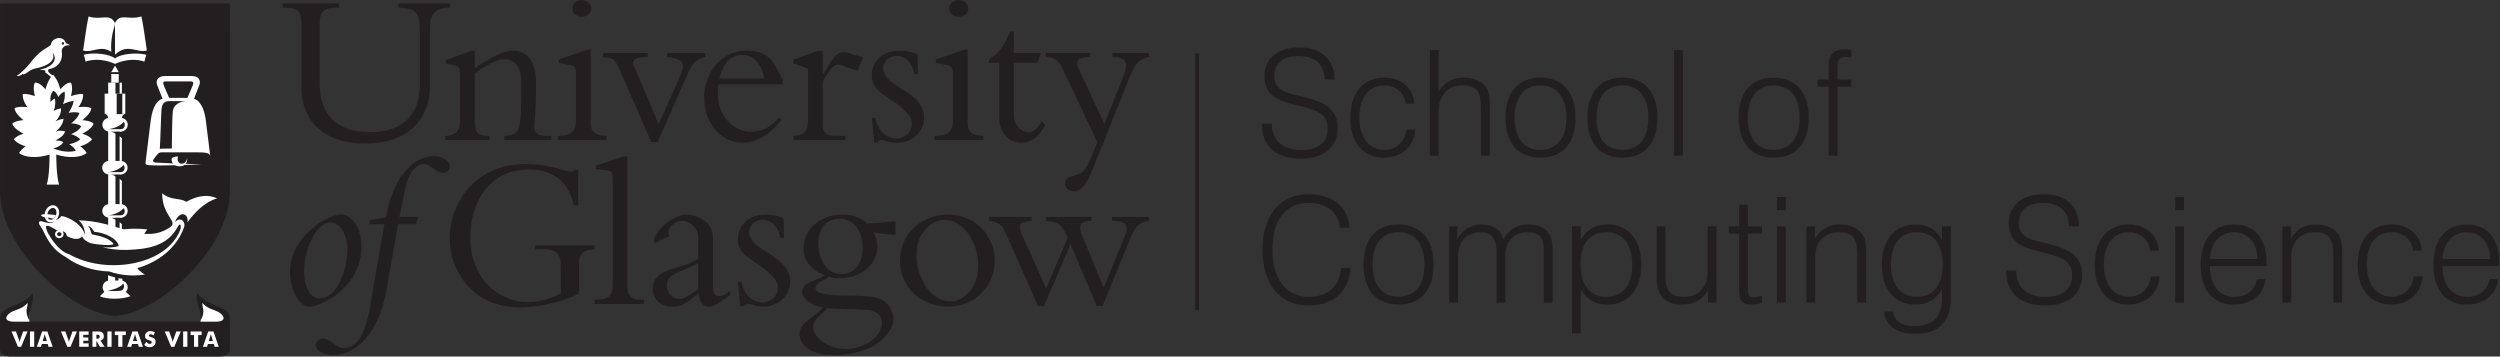<?xml version="1.0" encoding="UTF-8" standalone="no"?>
<svg
   xmlns:dc="http://purl.org/dc/elements/1.1/"
   xmlns:cc="http://creativecommons.org/ns#"
   xmlns:rdf="http://www.w3.org/1999/02/22-rdf-syntax-ns#"
   xmlns:svg="http://www.w3.org/2000/svg"
   xmlns="http://www.w3.org/2000/svg"
   viewBox="0 0 451.893 64.44"
   height="64.44"
   width="451.893"
   xml:space="preserve"
   id="svg2"
   version="1.1"><rect x="0" y="0" width="451.893" height="64.44" fill="#333333" stroke="none"/><defs
     id="defs6" /><g
     transform="matrix(1.333,0,0,-1.333,0,64.44)"
     id="g10"><g
       transform="scale(0.1)"
       id="g12"><path
         id="path14"
         style="fill:#231f20;fill-opacity:1;fill-rule:nonzero;stroke:none"
         d="m 610.16,478.789 v -5.617 c -19.972,-0.336 -27.117,-8.379 -27.117,-27.426 v -80.43 c 0,-36.937 -23.516,-76.586 -88.184,-76.586 -56.894,0 -86.082,32.461 -86.082,75.067 v 87.008 c 0,19.066 -5.359,22.031 -25.625,22.367 v 5.617 h 76.575 v -5.617 h -2.692 c -16.367,0 -23.527,-4.516 -23.527,-21.781 v -82.817 c 0,-40.195 23.527,-64.34 67.918,-64.34 33.668,0 67.926,14.008 67.926,64.61 v 69.437 c 0,28.598 -4.485,33.657 -29.2,34.891 v 5.617 h 70.008" /><path
         id="path16"
         style="fill:#231f20;fill-opacity:1;fill-rule:nonzero;stroke:none"
         d="m 643.816,319.422 c 0,-16.379 3.872,-20.285 19.957,-20.285 v -5.645 h -59.882 v 5.645 c 13.105,0 19.961,7.168 19.961,18.789 v 62.551 c 0,11.027 -1.207,13.105 -8.934,14.589 l -10.137,2.098 v 4.766 l 34.266,12.519 h 4.769 v -23.215 c 19.957,12.493 36.633,23.5 51.239,23.5 20.261,0 31.871,-14.875 31.871,-44.656 0,-39.621 -2.078,-47.355 -2.375,-59 -0.313,-8.035 4.465,-11.941 16.679,-11.941 h 6.559 v -5.645 h -64.043 v 5.645 c 8.617,0.332 13.688,2.402 16.961,5.672 5.648,5.675 6.258,27.437 6.258,67.031 0,23.844 -11.606,31.301 -23.551,31.301 -9.512,0 -24.105,-8.352 -39.598,-19.063 v -64.656" /><path
         id="path18"
         style="fill:#231f20;fill-opacity:1;fill-rule:nonzero;stroke:none"
         d="m 788.801,483.27 c 7.156,0 13.094,-5.051 13.094,-11.332 0,-6.247 -5.938,-11.317 -13.094,-11.317 -7.168,0 -12.817,5.07 -12.817,11.317 0,6.281 5.649,11.332 12.817,11.332 z m 12.211,-167.129 c 0,-10.434 5.652,-17.004 21.449,-17.004 v -5.645 h -66.145 v 5.645 c 18.164,0 24.731,5.965 24.731,21.777 v 59.863 c 0,11.641 -1.481,13.098 -9.227,14.614 l -14.004,2.683 v 4.754 l 38.715,13.418 h 4.481 V 316.141" /><path
         id="path20"
         style="fill:#231f20;fill-opacity:1;fill-rule:nonzero;stroke:none"
         d="m 883.141,290.816 -43.2,98.891 c -4.472,10.434 -8.347,14.02 -13.117,14.918 l -9.226,1.477 v 5.367 h 60.769 v -5.367 c -18.176,-0.59 -23.836,-2.961 -16.683,-16.957 l 31.597,-74.196 30.367,68.809 c 5.372,12.238 2.68,20.867 -19.046,22.344 v 5.367 h 51.836 v -5.367 c -11.325,-2.082 -17.903,-8.622 -23.555,-21.743 l -41.09,-93.543 h -8.652" /><path
         id="path22"
         style="fill:#231f20;fill-opacity:1;fill-rule:nonzero;stroke:none"
         d="m 1036.46,376.918 c -3.27,19.348 -15.19,32.18 -29.51,32.18 -9.817,0 -24.7,-4.473 -31.563,-32.18 z m -61.995,-7.738 c -0.559,-4.496 -1.149,-8.645 -1.149,-12.512 0,-30.984 21.739,-51.859 45.254,-51.859 14.91,0 26.53,5.957 37.87,19.39 l 3.26,-3.566 c -12.51,-15.824 -31.28,-30.723 -53.03,-30.723 -29.19,0 -51.815,26.52 -51.815,61.09 0,31.586 21.129,63.734 57.485,63.734 40.19,0 39.32,-28.875 49.14,-38.711 v -6.843 h -87.015" /><path
         id="path24"
         style="fill:#231f20;fill-opacity:1;fill-rule:nonzero;stroke:none"
         d="m 1115.7,315.242 c 0,-12.199 4.48,-16.105 19.37,-16.105 h 11.31 v -5.645 h -70.61 v 5.645 c 15.22,0.332 19.98,6.57 19.98,22.375 v 68.797 l -19.98,7.171 v 5.063 l 33.95,11.906 h 5.98 v -31.57 h 0.59 c 14.89,24.434 18.47,30.074 28.3,30.074 3.59,0 4.47,-0.297 10.13,-2.676 2.99,-1.179 8.36,-2.398 15.49,-4.449 l -7.13,-17.898 c -4.49,0.593 -10.16,2.097 -15.81,4.785 -3.26,1.492 -6.85,2.969 -10.43,2.969 -5.33,0 -8.63,-3.614 -11.62,-7.754 -3.85,-5.344 -7.13,-10.446 -9.52,-14.883 v -57.805" /><path
         id="path26"
         style="fill:#231f20;fill-opacity:1;fill-rule:nonzero;stroke:none"
         d="m 1186.98,323.598 c 3.55,-17.891 14.88,-28.008 28.29,-28.008 11.91,0 21.15,8.93 21.15,19.652 0,6.27 -1.5,10.133 -9.54,18.196 -21.16,21.136 -44.68,23.23 -44.68,47.949 0,19.664 15.51,33.347 38.13,33.347 8.03,0 16.38,-1.781 23.83,-4.757 l 0.59,-27.098 h -5.07 c -2.08,15.195 -11.9,24.707 -23.83,24.707 -9.81,0 -18.14,-6.856 -18.14,-16.668 0,-26.234 55.39,-30.688 55.39,-67.012 0,-19.386 -16.1,-33.996 -36.94,-33.996 -5.68,0 -9.82,0.906 -13.11,2.086 -3.26,0.914 -5.67,1.793 -8.03,1.793 -1.79,0 -3.57,-1.176 -5.07,-3.559 h -4.48 l -3.27,33.368 h 4.78" /><path
         id="path28"
         style="fill:#231f20;fill-opacity:1;fill-rule:nonzero;stroke:none"
         d="m 1299.95,483.27 c 7.16,0 13.1,-5.051 13.1,-11.332 0,-6.247 -5.94,-11.317 -13.1,-11.317 -7.15,0 -12.8,5.07 -12.8,11.317 0,6.281 5.65,11.332 12.8,11.332 z m 12.22,-167.129 c 0,-10.434 5.66,-17.004 21.44,-17.004 v -5.645 h -66.14 v 5.645 c 18.19,0 24.74,5.965 24.74,21.777 v 59.863 c 0,11.641 -1.5,13.098 -9.23,14.614 l -14.02,2.683 v 4.754 l 38.73,13.418 h 4.48 V 316.141" /><path
         id="path30"
         style="fill:#231f20;fill-opacity:1;fill-rule:nonzero;stroke:none"
         d="m 1411.6,411.469 -4.75,-13.114 h -32.08 v -69.406 c 0,-18.746 13.42,-25.039 19.67,-25.039 6.56,0 12.5,5.094 18.16,14.942 l 4.78,-4.481 c -7.15,-15.516 -18.78,-24.461 -32.49,-24.461 -17.55,0 -30.07,14.61 -30.07,34.559 v 73.886 h -13.71 v 4.786 c 11.62,5.644 21.77,19.343 28.59,37.832 h 5.07 v -29.504 h 36.83" /><path
         id="path32"
         style="fill:#231f20;fill-opacity:1;fill-rule:nonzero;stroke:none"
         d="m 1522.81,378.414 c 8.94,22.637 3.28,27.098 -14.28,27.688 v 5.367 h 49.44 v -5.367 c -12.22,-1.477 -19.04,-9.836 -24.72,-23.836 l -50.66,-126.309 c -8.91,-22.035 -15.77,-31.879 -26.2,-31.879 -7.15,0 -12.2,4.481 -12.2,10.442 0,12.207 17.27,9.218 24.71,16.687 3.28,3.285 7.75,11.02 10.12,16.965 l 8.94,22.371 -46.16,97.98 c -5.68,12.207 -11.01,17.305 -23.54,17.579 v 5.367 h 59.89 v -5.367 c -18.17,-0.274 -20.26,-5.645 -14.3,-18.172 l 33.67,-72.688 25.29,63.172" /><path
         id="path34"
         style="fill:#231f20;fill-opacity:1;fill-rule:nonzero;stroke:none"
         d="m 447.813,181.762 c -18.782,0 -35.454,-36.039 -35.454,-65.84 0,-25.008 10.715,-37.227 20.844,-37.227 23.832,0 37.836,38.727 37.836,66.129 0,20.879 -10.133,36.938 -23.226,36.938 z m 15.183,11.031 c 8.641,0 27.117,-11.898 27.117,-43.82 0,-56.59 -56.308,-81.317 -70.308,-81.317 -14,0 -26.508,22.332 -26.508,47.086 0,48.246 51.832,78.051 69.699,78.051" /><path
         id="path36"
         style="fill:#231f20;fill-opacity:1;fill-rule:nonzero;stroke:none"
         d="m 500.73,179.383 0.907,5.66 c 7.156,0.895 14.301,2.094 21.761,3.891 4.454,24.414 13.387,50.019 30.075,66.699 10.418,10.441 23.539,16.101 35.144,16.101 11.637,0 21.149,-6.55 21.149,-14.289 0,-4.765 -3.578,-8.656 -8.356,-8.656 -9.805,0 -17.859,12.227 -26.492,12.227 -11.633,0 -21.133,-13.118 -25.316,-32.774 l -8.047,-39.035 h 25.613 l -2.98,-9.824 H 539.762 L 524.574,92.383 C 512.961,25.652 478.984,1.84 450.984,1.84 c -12.492,0 -22.925,6.246 -22.925,13.691 0,4.781 4.769,8.945 9.839,8.945 11.012,0 16.961,-13.109 28.286,-13.109 6.859,0 12.8,3.269 18.191,8.633 14.883,14.891 20.531,65.816 21.723,72.977 l 15.195,86.406 H 500.73" /><path
         id="path38"
         style="fill:#231f20;fill-opacity:1;fill-rule:nonzero;stroke:none"
         d="M 785.18,85.254 C 755.699,70.043 717.875,66.481 705.355,66.481 c -65.222,0 -95.625,50.34 -95.625,93.847 0,44.676 31.305,100.688 103.981,100.688 31.855,0 53.012,-10.133 59.262,-10.133 2.687,0 5.078,0.586 6.863,2.082 h 4.172 v -48.262 h -5.957 c -8.063,37.235 -33.371,48.856 -61.071,48.856 -52.429,0 -79.246,-43.512 -79.246,-91.465 0,-61.055 42.907,-88.16 77.153,-88.16 13.718,0 28.89,2.984 45.582,11.32 v 37.539 c 0,16.949 -5.949,22.637 -23.824,22.637 h -11.036 v 5.347 h 80.438 V 145.43 C 791.156,144.527 785.18,139.453 785.18,126.66 V 85.254" /><path
         id="path40"
         style="fill:#231f20;fill-opacity:1;fill-rule:nonzero;stroke:none"
         d="m 850.844,94.773 c 0,-12.207 5.679,-17.855 17.285,-17.855 h 5.074 v -5.688 h -67.019 v 5.688 c 19.054,0 24.714,5.648 24.714,19.957 v 143.871 c 0,8.363 -0.898,11.016 -9.234,11.934 l -13.394,1.496 v 5.047 l 38.117,12.218 h 4.457 V 94.773" /><path
         id="path42"
         style="fill:#231f20;fill-opacity:1;fill-rule:nonzero;stroke:none"
         d="m 946.855,126.66 c -5.66,-3.281 -10.414,-5.387 -17.574,-8.359 -18.172,-7.434 -25.019,-10.43 -25.019,-22.668 0,-10.703 8.625,-17.531 17.586,-17.531 4.757,0 8.332,1.473 25.007,13.09 z m -58.964,27.094 c -0.606,1.812 -0.903,2.687 -0.903,4.172 0,10.441 24.711,34.574 44.075,34.574 8.964,0 22.937,-4.18 31.265,-15.816 4.488,-6.25 4.488,-10.121 4.488,-25.602 v -39.914 c 0,-23.84 0,-29.207 7.754,-29.207 3.258,0 7.145,0.328 14.586,6.559 l 1.485,-4.48 C 974.57,70.945 966.211,67.656 961.16,67.656 c -12.219,0 -13.418,13.426 -13.711,18.16 -20.539,-16.945 -26.496,-18.16 -34.562,-18.16 -17.258,0 -27.696,9.844 -27.696,24.43 0,18.164 16.094,24.422 35.161,29.187 6.253,1.52 16.089,5.075 26.503,11.344 v 23.539 c 0,8.344 0,13.121 -5.07,19.055 -3.855,4.789 -10.109,8.637 -16.683,8.637 -9.821,0 -18.477,-8.344 -18.477,-14.571 0,-1.816 0.309,-3 1.504,-5.679 l -20.238,-9.844" /><path
         id="path44"
         style="fill:#231f20;fill-opacity:1;fill-rule:nonzero;stroke:none"
         d="m 1005.31,101.332 c 3.6,-17.875 14.89,-28.027 28.34,-28.027 11.91,0 21.14,8.984 21.14,19.672 0,6.269 -1.48,10.136 -9.54,18.191 -21.13,21.125 -44.68,23.246 -44.68,47.953 0,19.668 15.49,33.379 38.13,33.379 8.03,0 16.38,-1.809 23.83,-4.77 l 0.59,-27.121 h -5.05 c -2.1,15.207 -11.92,24.743 -23.85,24.743 -9.83,0 -18.16,-6.852 -18.16,-16.684 0,-26.219 55.41,-30.691 55.41,-67.059 0,-19.32 -16.09,-33.953 -36.95,-33.953 -5.64,0 -9.83,0.894 -13.11,2.074 -3.25,0.93 -5.66,1.793 -8.03,1.793 -1.81,0 -3.57,-1.168 -5.05,-3.57 h -4.49 l -3.27,33.379 h 4.74" /><path
         id="path46"
         style="fill:#231f20;fill-opacity:1;fill-rule:nonzero;stroke:none"
         d="m 1138.47,186.82 c -11.33,0 -28.9,-6.25 -28.9,-33.953 0,-17.566 8.94,-41.133 31.59,-41.133 17.27,0 28.58,14.309 28.58,34.875 0,25.606 -13.1,40.211 -31.27,40.211 z m 8.34,-176.64 c 25.32,0 49.14,16.68 49.14,35.453 0,11.004 -9.21,16.68 -19.97,17.551 -7.74,0.918 -45.25,1.219 -53.89,2.398 -8.35,-9.816 -19.38,-13.984 -19.38,-25.594 0,-14.035 19.66,-29.809 44.1,-29.809 z m 67.62,154.586 c -4.46,0.293 -18.48,1.511 -29.79,3.601 1.78,-3.308 5.06,-9.523 5.06,-19.066 0,-22.051 -19.05,-43.223 -52.12,-43.223 -5.66,0 -8.34,0.61 -13.71,2.399 -4.76,-5.071 -18.17,-8.336 -18.17,-15.192 0,-7.469 12.81,-10.43 42.6,-10.719 33.66,-0.277 45.28,-1.801 54.22,-10.742 7.13,-7.156 8.93,-14.578 8.93,-20.824 0,-19.375 -26.23,-49.16 -81.32,-49.16 -30.97,0 -45.87,13.691 -45.87,28.301 0,17.262 18.18,19.945 31.85,36.605 -16.06,1.516 -28.29,11.629 -28.29,21.16 0,13.703 19.98,14.309 30.41,22.059 -18.18,7.152 -28.62,19.953 -28.62,36.945 0,25.645 22.94,45.59 52.42,45.59 13.72,0 25.34,-4.18 33.39,-11.93 13.37,0 25.9,1.52 39.01,2.981 v -18.785" /><path
         id="path48"
         style="fill:#231f20;fill-opacity:1;fill-rule:nonzero;stroke:none"
         d="m 1289,74.812 c 17.58,0 37.5,17.891 37.5,47.667 0,33.961 -20.83,62.872 -45.85,62.872 -19.67,0 -37.85,-20.293 -37.85,-45.899 0,-36.047 20.59,-64.641 46.2,-64.641 z M 1284.82,192.5 c 36.34,0 64.04,-27.102 64.04,-62.582 0,-35.145 -27.7,-62.262 -63.15,-62.262 -36.93,0 -65.23,26.82 -65.23,61.657 0,41.121 33.37,63.187 64.34,63.187" /><path
         id="path50"
         style="fill:#231f20;fill-opacity:1;fill-rule:nonzero;stroke:none"
         d="m 1487.09,68.551 -35.45,84.008 -35.76,-84.008 h -8.32 l -44.42,100.117 c -4.14,9.23 -8.34,13.691 -22.03,15.18 v 5.359 h 57.8 v -5.359 c -17.58,-0.875 -18.77,-5.95 -12.51,-19.942 l 32.17,-71.82 29.19,69.129 c -6.56,15.172 -11.62,20.547 -22.05,21.758 l -7.14,0.875 v 5.359 h 61.64 v -5.359 c -14.58,-0.297 -19.04,-4.75 -12.8,-19.641 l 29.19,-70.922 28.61,69.703 c 6.54,15.801 1.5,20.86 -17.29,20.86 v 5.359 h 50.05 v -5.359 c -11.31,-1.164 -18.48,-6.836 -24.43,-21.43 l -38.41,-93.867 h -8.04" /><path
         id="path52"
         style="fill:#231f20;fill-opacity:1;fill-rule:nonzero;stroke:none"
         d="M 0.043,478.766 311.645,478.789 c 0,0 0.375,-147.641 0,-254.848 C 311.699,144.969 214.137,57.879 155.758,54.867 91.035,60.039 0.043,150.582 0.043,222.973 v 255.793" /><path
         id="path54"
         style="fill:#231f20;fill-opacity:1;fill-rule:nonzero;stroke:none"
         d="m 153.539,96.856 h 9.906 v 274.496 H 153.539 Z" /><path
         id="path56"
         style="fill:#ffffff;fill-opacity:1;fill-rule:nonzero;stroke:none"
         d="m 223.922,373.035 c 8.844,0.047 23.141,-0.039 32.418,-0.039 2.879,0 7.601,0.852 4.961,-5.5 -2.352,-5.625 -5.727,-13.465 -7.184,-16.848 -4.879,0 -24.726,-0.007 -24.769,0.094 -1.59,3.676 -3.852,8.906 -6.727,15.543 -1.531,3.547 -2.289,6.75 1.301,6.75 z m -4.488,-96.203 h 48.929 c 14.426,0 15.746,-1.98 16.758,-5.086 -0.594,4.817 -3.711,29.449 -5.883,47.285 -0.57,4.657 -2.199,17.449 -8.652,25.078 -2.039,2.454 -3.023,3.684 -7.41,5.563 0.34,0.969 4.328,10.898 7.289,18.91 1.527,4.094 -0.121,8.172 -3.242,10.078 -2.731,1.633 -6.231,1.711 -8.715,1.711 -16.774,0 -29.723,-0.031 -34.891,-0.031 -8.961,0 -13.121,-5.703 -10.387,-12.578 2.083,-5.215 5.54,-14.11 7.118,-18.176 -11.024,-3.672 -14.66,-18.723 -16.262,-31.75 -2.66,-21.969 -6.273,-51.273 -6.523,-53.027 -0.391,-2.789 -0.852,-5.102 3.726,-5.321 8.691,-0.558 18.844,-0.617 35.934,-0.172 1.648,-0.921 3.789,-1.515 6.578,-1.418 2.781,0.047 4.804,0.774 6.254,1.809 6.976,0.254 14.902,0.566 23.972,0.941 -7.968,0.188 -15.429,0.411 -22.332,0.61 2.485,3.094 2.235,7.316 2,8.144 -1.043,-11.457 -15.914,-10.363 -12.234,1.789 -1.594,0 -5.734,0 -8.371,-2.152 -0.703,-1.777 -0.461,-4.746 1.234,-7.187 -9.652,0.414 -17.605,0.761 -23.363,1.093 -2.957,0.145 -4.379,2.278 -2.891,4.243 6.239,8.14 6.61,9.644 11.364,9.644" /><path
         id="path58"
         style="fill:#ffffff;fill-opacity:1;fill-rule:nonzero;stroke:none"
         d="m 156.176,98.047 c 0,-3.234 -2.145,-5.856 -4.821,-5.856 -2.656,0 -4.816,2.621 -4.816,5.856 v 27.234 c 0,3.192 2.16,5.821 4.816,5.821 2.676,0 4.821,-2.629 4.821,-5.821 V 98.047" /><path
         id="path60"
         style="fill:#ffffff;fill-opacity:1;fill-rule:nonzero;stroke:none"
         d="m 89.016,421.484 c 1.539,0.649 3.742,0.489 5.774,0.489 -2.242,1.863 -4.293,2.601 -5.52,2.918 -2.883,10.898 -18.648,7.941 -20.211,-1.723 -0.559,-3.492 -12.941,-5.016 -27.141,-24 -6.543,-8.719 -15.578,-16.281 -18.316,-18.027 -2.758,-1.711 3.953,-1.211 7.055,2.082 2.902,-2.942 8.617,5.855 17.211,7.343 2.273,0.368 30.828,5.551 23.305,21.899 10.055,-12.938 -6.707,-22.25 -17.273,-23.281 0.93,-0.489 6.414,-0.914 7.051,-1.157 1.574,-0.562 -0.476,-2.48 0.812,-3.207 3.078,-1.707 9.18,-7.457 9.18,-7.457 0,0 3.477,1.18 1.902,2.754 -4.703,3.106 -5.988,4.047 -7.188,5.985 -0.086,0.113 -1.598,2.976 1.496,3.8 4.481,0.356 19.117,5.555 16.629,23.922 -0.402,2.895 1.637,6.043 5.234,7.66" /><path
         id="path62"
         style="fill:#231f20;fill-opacity:1;fill-rule:nonzero;stroke:none"
         d="m 86.871,424.535 c 0,-0.961 -0.715,-1.719 -1.586,-1.719 -0.852,0 -1.574,0.758 -1.574,1.719 0,0.938 0.723,1.735 1.574,1.735 0.871,0 1.586,-0.797 1.586,-1.735" /><path
         id="path64"
         style="fill:#ffffff;fill-opacity:1;fill-rule:nonzero;stroke:none"
         d="m 160.648,93.562 h 5.281 v 38.555 H 160.648 Z" /><path
         id="path66"
         style="fill:#ffffff;fill-opacity:1;fill-rule:nonzero;stroke:none"
         d="m 170.629,87.547 c 1.566,1.648 2.516,3.875 2.516,6.328 0,5.039 -4.098,9.176 -9.168,9.176 h -15.61 c -5.066,0 -9.187,-4.137 -9.187,-9.176 0,-2.383 0.914,-4.496 2.375,-6.125 -1.891,-1.715 -5.254,-4.969 -6.2,-6.07 10.485,-4.629 30.375,-4.25 41.602,0.059 -1.059,0.906 -4.644,4.203 -6.328,5.809" /><path
         id="path68"
         style="fill:#ffffff;fill-opacity:1;fill-rule:nonzero;stroke:none"
         d="m 155.938,404.086 c 0,-0.234 -0.032,-0.18 -0.032,0.059 -6.765,6.066 -28.535,8.644 -42.523,5.074 0.93,-1.696 2.051,-7.133 2.648,-9.309 20.645,6.875 39.875,-3.164 39.875,-3.164 0,0.051 0,0.137 0.012,0.195 0,-0.058 0,-0.168 0.02,-0.222 0,0 19.234,10.027 39.902,3.148 0.562,2.172 1.719,7.59 2.637,9.262 -14.004,3.613 -35.762,1.035 -42.539,-5.043" /><path
         id="path70"
         style="fill:#ffffff;fill-opacity:1;fill-rule:nonzero;stroke:none"
         d="m 162.195,158.691 h 3.074 v 212.68 H 162.195 Z" /><path
         id="path72"
         style="fill:#ffffff;fill-opacity:1;fill-rule:nonzero;stroke:none"
         d="m 146.684,174.008 h 9.871 V 371.414 H 146.684 Z" /><path
         id="path74"
         style="fill:#231f20;fill-opacity:1;fill-rule:nonzero;stroke:none"
         d="m 165.977,295.434 c 0.64,2.308 0.941,8.023 0,9.816 -4.625,0 -11.813,-0.047 -16.012,0.063 9.598,-3.5 16.012,-9.879 16.012,-9.879" /><path
         id="path76"
         style="fill:#231f20;fill-opacity:1;fill-rule:nonzero;stroke:none"
         d="m 131.391,119.73 c 5.511,-0.835 35.117,-2.226 35.117,-2.226 l 4.832,-12.559 c 0,0 -25.848,0.676 -39.949,14.785" /><path
         id="path78"
         style="fill:#ffffff;fill-opacity:1;fill-rule:nonzero;stroke:none"
         d="m 252.535,209.754 c -9.254,5.984 -20.488,1.375 -32.648,11.578 0.047,-31.676 23.117,-38.027 10.133,-46.469 -11.575,-7.574 -22.778,-9.449 -34.415,-8.48 0.989,1.582 2.739,4.465 4.122,5.887 -14.258,1.847 -26.696,0.804 -31.907,0.195 -17.757,5.23 -37.449,11.801 -61.164,12.172 4.301,-3.508 8.539,-9.602 8.539,-20.102 -3.597,14.164 -18.34,21.574 -25.57,24.399 -2.164,0.82 -4.195,1.199 -6.301,1.55 -1.062,-1.457 -3.348,-3.886 -7.188,-5.324 -2.195,1.156 -3.988,-0.914 -3.691,-1.586 0.133,-0.347 0.09,-0.676 -0.18,-1.015 -2.109,-2.746 -9.066,-1.43 -14.234,0.367 -5.973,2.043 -5.731,-2.067 -4.574,-4.117 1.875,-3.317 3.684,-5.45 4.57,-7.301 7.914,-16.172 13.785,-26.797 31.348,-36.844 16.684,-12.305 37.66,-18.652 58.992,-19.387 7.789,-2.793 25.672,-7.714 48.086,-4.121 -4.348,2.922 -8.711,5.817 -10.148,8.735 28.492,8.222 53.121,26.949 63.207,55.203 0.105,0.312 0.218,0.629 0.324,0.941 1.805,6.188 -4.188,14.403 -12.703,6.305 7.379,17.715 19.578,10.047 16.992,-0.43 9.742,13.098 22.766,27.195 40.156,32.539 -15.898,7.317 -31.488,0.977 -41.746,-4.695" /><path
         id="path80"
         style="fill:#231f20;fill-opacity:1;fill-rule:nonzero;stroke:none"
         d="m 166.277,237.383 c 0.661,2.332 0.934,8.055 0,9.812 -4.632,0 -11.8,-0.058 -15.984,0.071 9.566,-3.512 15.984,-9.883 15.984,-9.883" /><path
         id="path82"
         style="fill:#ffffff;fill-opacity:1;fill-rule:nonzero;stroke:none"
         d="m 173.008,256.039 c 0,-5.094 -4.168,-9.199 -9.301,-9.199 h -15.824 c -5.129,0 -9.309,4.105 -9.309,9.199 0,5.074 4.18,9.16 9.309,9.16 h 15.824 c 5.133,0 9.301,-4.086 9.301,-9.16" /><path
         id="path84"
         style="fill:#231f20;fill-opacity:1;fill-rule:nonzero;stroke:none"
         d="m 163.438,249.965 c -9.282,-0.094 -17.25,0 -17.25,0 0,0 13.07,0.781 21.355,9.621 2.18,-1.438 2.59,-9.598 -4.105,-9.621" /><path
         id="path86"
         style="fill:#231f20;fill-opacity:1;fill-rule:nonzero;stroke:none"
         d="m 166.438,178.523 c 0.64,2.286 0.917,8.047 0,9.801 -4.641,0 -11.797,-0.058 -16,0.074 9.585,-3.5 16,-9.875 16,-9.875" /><path
         id="path88"
         style="fill:#ffffff;fill-opacity:1;fill-rule:nonzero;stroke:none"
         d="m 173.129,197.445 c 0,-5.093 -4.149,-9.199 -9.289,-9.199 h -15.813 c -5.144,0 -9.293,4.106 -9.293,9.199 0,5.078 4.149,9.141 9.293,9.141 h 15.813 c 5.14,0 9.289,-4.063 9.289,-9.141" /><path
         id="path90"
         style="fill:#231f20;fill-opacity:1;fill-rule:nonzero;stroke:none"
         d="m 163.555,191.383 c -9.285,-0.09 -17.227,0.008 -17.227,0.008 0,0 13.035,0.722 21.336,9.629 2.176,-1.473 2.602,-9.598 -4.109,-9.637" /><path
         id="path92"
         style="fill:#ffffff;fill-opacity:1;fill-rule:nonzero;stroke:none"
         d="m 141.918,329 h 27.961 v 27.445 H 141.918 Z" /><path
         id="path94"
         style="fill:#ffffff;fill-opacity:1;fill-rule:nonzero;stroke:none"
         d="m 169.879,329.039 c -4.742,-1.148 -4.441,-5.121 -4.609,-6.594 0,0 -11.278,-0.074 -18.676,0 0.051,0.426 0.226,5.864 -4.676,6.594 0,0 26.172,-0.031 27.961,0" /><path
         id="path96"
         style="fill:#231f20;fill-opacity:1;fill-rule:nonzero;stroke:none"
         d="m 158.246,328.66 h 7.578 v 27.785 H 158.246 Z" /><path
         id="path98"
         style="fill:#ffffff;fill-opacity:1;fill-rule:nonzero;stroke:none"
         d="m 67.32,185.766 c -1.402,0.511 -2.168,1.711 -2.551,2.613 -0.898,1.992 -0.867,4.684 0.109,7.211 0.969,2.492 2.734,4.523 4.789,5.43 0.894,0.375 2.25,0.718 3.648,0.199 2.055,-0.828 3.227,-3.125 3.227,-5.879 0,-1.277 -0.25,-2.629 -0.758,-3.949 -0.961,-2.508 -2.762,-4.539 -4.777,-5.45 -0.902,-0.378 -2.254,-0.761 -3.688,-0.175 z m 0.863,18.586 c -2.953,-1.305 -5.41,-4 -6.719,-7.442 -1.348,-3.449 -1.348,-7.082 -0.059,-10.055 0.945,-2.132 2.582,-3.761 4.601,-4.542 2,-0.754 4.309,-0.653 6.461,0.308 2.945,1.27 5.402,3.988 6.734,7.402 2.395,6.176 0.32,12.692 -4.555,14.606 -2.012,0.789 -4.316,0.691 -6.465,-0.277" /><path
         id="path100"
         style="fill:#ffffff;fill-opacity:1;fill-rule:nonzero;stroke:none"
         d="m 72.32,186.738 c -1.578,0.504 -5.465,1.641 -10.137,1.793 -3.312,0.11 -6.547,2.02 -6.352,2.989 0.188,0.707 1.043,1.074 2.434,1.261 3.199,0.461 10.133,0.074 17.629,-1.125 -0.617,-1.808 -1.637,-3.488 -3.574,-4.918" /><path
         id="path102"
         style="fill:#ffffff;fill-opacity:1;fill-rule:nonzero;stroke:none"
         d="m 173.238,314.336 c 0,-5.098 -4.152,-9.238 -9.316,-9.238 h -15.797 c -5.156,0 -9.309,4.14 -9.309,9.238 0,5.047 4.153,9.156 9.309,9.156 h 15.797 c 5.164,0 9.316,-4.109 9.316,-9.156" /><path
         id="path104"
         style="fill:#231f20;fill-opacity:1;fill-rule:nonzero;stroke:none"
         d="m 163.684,308.25 c -9.289,-0.098 -17.274,0.012 -17.274,0.012 0,0 13.063,0.781 21.363,9.636 2.184,-1.48 2.594,-9.605 -4.089,-9.648" /><path
         id="path106"
         style="fill:#ffffff;fill-opacity:1;fill-rule:nonzero;stroke:none"
         d="m 101.715,181.195 c 10.078,-6.738 13.48,-16.66 13.48,-16.66 0,0 3.352,8.297 -1.234,14.738 9.168,2.68 25.094,-1.503 39.461,-7.128 21.09,-8.258 36.867,-11.008 52.933,-8.258 16.051,2.734 24.504,6.07 29.68,14.07 2.742,4.297 10.86,3.395 8.567,-3.035 -2.289,-6.426 -12.243,-24.785 -31.063,-29.859 -18.812,-5.028 -49.863,-13.465 -95.773,-1.973 -12.278,3.07 -41.129,10.738 -52.922,25.89 -2.363,3.04 -2.984,8.692 -3.09,9.579 -0.144,1.097 0.586,1.664 3.164,1.214 8.086,-1.429 9.629,1.672 12.625,5.079 3.316,0.429 14.992,2.453 24.172,-3.657" /><path
         id="path108"
         style="fill:#231f20;fill-opacity:1;fill-rule:nonzero;stroke:none"
         d="m 241.23,176.219 c -14.035,-26.68 -41.164,-30.821 -69.554,-31.688 -11.516,-0.324 -23.031,1.117 -32.926,3.649 8.34,-0.848 16.977,-0.168 22.246,1.652 -2.055,10.703 -20.316,18.477 -33.051,19.176 -2.418,2.738 -3.109,6.324 -8.965,8.383 4.141,-3.782 3.793,-9.082 5.856,-11.821 10.422,-2.117 23.137,-4.781 29.266,-12.972 -2.164,-2.785 -21.012,-1.231 -31.297,1.101 -4.438,1.633 -9.055,4.313 -11.512,9.11 -4.902,-5.5 -12.695,-3.524 -20.711,0.476 -0.121,3.102 -2.031,5.84 -6.172,6.641 0.898,-1.352 1.133,-2.77 1.133,-3.914 -9.055,5.218 -17.684,11.59 -22.016,11.261 -6.148,-0.472 13.418,-34.796 29.942,-38.464 49.082,-28.293 131.101,-15.864 150.535,31.902 2.738,6.883 0.328,11.367 -2.774,5.508" /><path
         id="path110"
         style="fill:#ffffff;fill-opacity:1;fill-rule:nonzero;stroke:none"
         d="m 86.211,166.473 c 0.27,-2.996 -2.074,-5.684 -5.269,-5.989 -3.168,-0.363 -5.988,1.836 -6.293,4.852 -0.289,3.012 2.047,5.699 5.223,6.012 3.191,0.312 6.012,-1.871 6.34,-4.875" /><path
         id="path112"
         style="fill:#231f20;fill-opacity:1;fill-rule:nonzero;stroke:none"
         d="m 83.438,165.902 c 0,-1.48 -1.371,-2.656 -3.031,-2.656 -1.645,0 -3.008,1.176 -3.008,2.656 0,1.477 1.363,2.676 3.008,2.676 1.66,0 3.031,-1.199 3.031,-2.676" /><path
         id="path114"
         style="fill:#ffffff;fill-opacity:1;fill-rule:nonzero;stroke:none"
         d="m 224.102,214.832 c -3.375,-11.625 11.011,-27.293 11.011,-27.293 0,0 -6.515,20.332 -11.011,27.293" /><path
         id="path116"
         style="fill:#ffffff;fill-opacity:1;fill-rule:nonzero;stroke:none"
         d="m 234.195,212.332 c -4.949,-6.801 4.36,-22.293 4.36,-22.293 0,0 -0.508,12.387 -4.36,22.293" /><path
         id="path118"
         style="fill:#ffffff;fill-opacity:1;fill-rule:nonzero;stroke:none"
         d="m 249.781,194.652 c 3.914,8.493 11.723,16.973 20,19.973 -17.23,-2.082 -21.129,-13.531 -20,-19.973" /><path
         id="path120"
         style="fill:#ffffff;fill-opacity:1;fill-rule:nonzero;stroke:none"
         d="m 155.895,452.211 c -7.262,14.086 -17.665,3.242 -35.868,8.871 -3.214,-14.894 -6.429,-41.551 -7.336,-46.133 12.438,-3.742 23.372,7.887 38.239,-1.797 -1.594,19.219 4.593,35.223 4.593,35.223 0,0 0.196,2.352 0.372,3.836" /><path
         id="path122"
         style="fill:#ffffff;fill-opacity:1;fill-rule:nonzero;stroke:none"
         d="m 191.82,461.148 c -18.207,-5.632 -28.617,5.207 -35.879,-8.878 -0.011,-4.805 -0.035,-40.313 0.039,-42.957 17.454,16.3 29.43,1.574 43.18,5.71 -0.914,4.575 -4.137,31.215 -7.34,46.125" /><path
         id="path124"
         style="fill:#ffffff;fill-opacity:1;fill-rule:nonzero;stroke:none"
         d="m 150.875,371.352 h 10.121 v 11.762 H 150.875 Z" /><path
         id="path126"
         style="fill:#ffffff;fill-opacity:1;fill-rule:nonzero;stroke:none"
         d="m 156,394.395 5.039,-8.793 -10.211,-0.051 5.172,8.844" /><path
         id="path128"
         style="fill:#199445;fill-opacity:1;fill-rule:nonzero;stroke:none"
         d="m 70.809,359.648 v 0.063 c -0.07,0.031 -0.066,-0.008 0,-0.063" /><path
         id="path130"
         style="fill:#ffffff;fill-opacity:1;fill-rule:nonzero;stroke:none"
         d="m 111.559,301.992 c 0,0 13.886,6.856 15.261,13.906 -4.3,4.129 -15.16,4.579 -15.16,4.579 0,0 12.473,9.5 11.949,16.378 -6.226,2.911 -17.304,1.219 -17.304,1.219 5.136,7.117 6.605,12.77 6.406,17.742 -6.484,1.082 -16.484,-2.761 -16.484,-2.761 0,0 3.348,11.953 0.055,18.152 -5.996,1.606 -14.453,-8.961 -14.453,-8.961 0,0 -3,13.067 -10.016,20.02 -7.043,-6.953 -10.121,-20.02 -10.121,-20.02 0,0 -8.449,10.567 -14.469,8.961 -3.254,-6.199 0.082,-18.152 0.082,-18.152 0,0 -10,3.843 -16.516,2.761 -0.168,-4.972 1.305,-10.625 6.445,-17.742 0,0 -11.113,1.692 -17.309,-1.219 -0.527,-6.878 11.934,-16.378 11.934,-16.378 0,0 -10.867,-0.45 -15.145,-4.579 1.379,-7.05 15.274,-13.906 15.274,-13.906 0,0 -8.274,-1.699 -13.312,-7.418 3.203,-4.277 10.449,-8.359 16.109,-9.297 -4.899,-3.941 -7.629,-7.015 -8.867,-9.324 7.945,-6.426 24.625,-7.332 41.289,-2.144 0,-3.196 0.059,-28.922 -3.844,-40.704 h 16.793 c -3.883,11.782 -3.836,37.508 -3.836,40.704 16.672,-5.188 33.364,-4.282 41.285,2.144 -1.238,2.309 -3.957,5.383 -8.835,9.324 5.648,0.938 12.875,5.02 16.093,9.297 -5.066,5.719 -13.304,7.418 -13.304,7.418" /><path
         id="path132"
         style="fill:#231f20;fill-opacity:1;fill-rule:nonzero;stroke:none"
         d="m 96.371,301.531 c 1.574,0.86 9.637,3.332 13.75,10.52 -4.113,4 -13.75,4.148 -13.75,4.148 0,0 8.574,5.641 11.473,14.094 -7.356,2.137 -14.996,0 -14.996,0 0,0 6.269,8.875 7.047,16.367 -7.047,-0.765 -14.535,-4.472 -14.535,-4.472 2.125,4.625 3.195,11.171 2.281,16.855 -3.508,-0.684 -6.781,-4.5 -8.648,-7.207 -1.785,5.707 -4.809,7.504 -6.879,8.652 -3.434,-5.043 -4.324,-8.379 -3.699,-15.207 1.16,1.145 2.996,2.965 5.992,4.68 1.82,-9.848 -1.688,-17.016 -1.688,-17.016 0,0 4.34,2.825 10.082,3.504 0.242,-5.426 -1.746,-11.051 -7.484,-17.715 0,0 5.043,3.047 10.879,3.512 -0.941,-7.66 -5.609,-12.773 -10.434,-17.148 3.219,1.519 8.734,1.375 12.555,0.152 -1.977,-5.816 -6.519,-8.738 -13.141,-12.379 4.101,0 8.32,-0.551 10.684,-2.144 -2.664,-4.989 -9.164,-7.348 -13.668,-8.637 10.414,-3.969 20.492,-5.625 30.368,-3.235 -0.684,2.95 -4.434,6.52 -8.797,9.032 3.996,0.906 9.945,2.156 15.148,6.593 -3.363,3.375 -7.5,5.653 -12.539,7.051" /><path
         id="path134"
         style="fill:#ffffff;fill-opacity:1;fill-rule:nonzero;stroke:none"
         d="M 40.57,75.926 C 42.93,68.051 36.637,52.812 41.109,44.012 37.289,44.141 13.004,39.691 9.414,42.84 5.879,45.984 -3.578,52.684 5.879,57.828 15.336,62.938 39.262,72.137 40.57,75.926" /><path
         id="path136"
         style="fill:#ffffff;fill-opacity:1;fill-rule:nonzero;stroke:none"
         d="m 272.402,76.734 c 2.774,-25.23 -1.457,-28.062 -1.195,-35.312 2.379,-0.617 21.688,-4.629 28.504,-0.973 6.832,3.691 11.559,12.617 8.402,16.293 -3.14,3.695 -18.894,13.672 -25.187,14.711 -6.305,1.09 -8.809,3.406 -10.524,5.281" /><path
         id="path138"
         style="fill:#231f20;fill-opacity:1;fill-rule:nonzero;stroke:none"
         d="m 302.555,64.555 c -10.485,5.629 -26.071,9.027 -34.879,21.066 -3.301,-12.117 4.711,-19.074 4.387,-36.906 7.417,13.848 1.312,17.246 2.562,23.809 5.977,-7.605 14.93,-8.711 21.188,-11.957 7.98,-4.176 12.875,-13.395 -3.645,-13.34 -32.258,0.074 -239.258,-0.035 -272.223,-0.035 -17.047,0 -12.051,9.145 -4.07,13.316 6.266,3.246 15.328,4.356 21.281,12.176 1.246,-6.555 -4.934,-9.922 2.512,-23.773 -0.324,17.836 7.609,24.492 4.457,36.711 C 35.332,73.582 19.508,70.184 8.988,64.555 0.062,59.809 0.043,56.637 0.043,41.336 0.043,31.078 0.082,18.141 0,9.469 -0.059,3.379 7.031,-0.227 15.492,0.008 c 38.781,0 241.778,0 280.578,0 8.434,-0.234 15.629,3.277 15.629,9.371 0.059,8.695 -0.09,21.797 0,32.043 0.137,15.726 -0.222,18.387 -9.144,23.133" /><path
         id="path140"
         style="fill:#ffffff;fill-opacity:1;fill-rule:nonzero;stroke:none"
         d="m 15.637,33.98 h 6.004 l 4.176,-11.633 c 0.086,-0.242 0.312,-1.18 0.672,-2.789 0.402,1.609 0.652,2.547 0.758,2.789 l 4.082,11.633 h 6.039 l -8.711,-20.793 h -4.297 l -8.723,20.793" /><path
         id="path142"
         style="fill:#ffffff;fill-opacity:1;fill-rule:nonzero;stroke:none"
         d="m 40.641,13.188 h 5.746 v 20.793 H 40.641 Z" /><path
         id="path144"
         style="fill:#ffffff;fill-opacity:1;fill-rule:nonzero;stroke:none"
         d="m 63.508,20.922 -2.117,6.871 c -0.094,0.348 -0.336,1.266 -0.711,2.797 -0.379,-1.531 -0.633,-2.449 -0.723,-2.797 l -2.09,-6.871 z m -6.394,13.059 h 7.098 l 7.168,-20.793 h -5.648 l -1.024,3.734 h -8.047 l -1.094,-3.734 h -5.621 l 7.168,20.793" /><path
         id="path146"
         style="fill:#ffffff;fill-opacity:1;fill-rule:nonzero;stroke:none"
         d="m 82.59,33.98 h 6.02 l 4.148,-11.633 c 0.102,-0.242 0.312,-1.18 0.699,-2.789 0.367,1.609 0.629,2.547 0.719,2.789 l 4.129,11.633 h 6.008 l -8.704,-20.793 h -4.301 l -8.719,20.793" /><path
         id="path148"
         style="fill:#ffffff;fill-opacity:1;fill-rule:nonzero;stroke:none"
         d="m 107.449,33.98 h 12.731 v -4.578 h -7.215 v -3.617 h 6.801 v -4.43 h -6.801 v -3.52 h 7.215 v -4.648 h -12.731 v 20.793" /><path
         id="path150"
         style="fill:#ffffff;fill-opacity:1;fill-rule:nonzero;stroke:none"
         d="m 131.738,24.141 c 2.364,0 3.512,0.75 3.512,2.602 0,2.152 -1.074,2.852 -3.43,2.852 h -1.132 v -5.453 z m -6.371,9.84 h 5.934 c 0.113,0 0.226,0 0.34,0 2.871,0 5.089,-0.035 6.875,-1.402 1.488,-1.172 2.3,-2.926 2.3,-5.109 0,-3.195 -1.617,-5.254 -4.628,-5.922 l 5.652,-8.359 h -6.402 l -4.75,8.141 v -8.141 h -5.321 v 20.793" /><path
         id="path152"
         style="fill:#ffffff;fill-opacity:1;fill-rule:nonzero;stroke:none"
         d="m 145.582,13.188 h 5.73 v 20.793 H 145.582 Z" /><path
         id="path154"
         style="fill:#ffffff;fill-opacity:1;fill-rule:nonzero;stroke:none"
         d="m 160.313,29.059 h -4.614 v 4.922 h 14.926 v -4.922 h -4.652 V 13.188 h -5.66 v 15.871" /><path
         id="path156"
         style="fill:#ffffff;fill-opacity:1;fill-rule:nonzero;stroke:none"
         d="m 185.957,20.922 -2.125,6.871 c -0.086,0.348 -0.316,1.266 -0.695,2.797 -0.364,-1.531 -0.637,-2.449 -0.739,-2.797 l -2.082,-6.871 z m -6.387,13.059 h 7.071 l 7.175,-20.793 h -5.617 l -1.058,3.734 h -8.039 l -1.075,-3.734 h -5.648 l 7.191,20.793" /><path
         id="path158"
         style="fill:#ffffff;fill-opacity:1;fill-rule:nonzero;stroke:none"
         d="m 203.125,17.066 c 1.559,0 2.59,0.91 2.59,2.137 0,1.66 -1.137,2.152 -3.492,2.773 -3.731,0.961 -5.563,2.477 -5.563,5.719 0,3.875 2.809,6.746 7.168,6.746 2.328,0 4.356,-0.598 6.137,-1.84 l -1.762,-4.062 c -1.305,1.113 -2.683,1.656 -3.969,1.656 -1.402,0 -2.316,-0.762 -2.316,-1.742 0,-1.484 1.449,-1.816 3.316,-2.316 3.676,-0.973 5.739,-2.332 5.739,-6.188 0,-4.289 -3.09,-7.324 -7.961,-7.324 -2.934,0 -5.16,0.949 -7.383,3.066 l 2.555,4.211 c 1.671,-1.898 3.296,-2.836 4.941,-2.836" /><path
         id="path160"
         style="fill:#ffffff;fill-opacity:1;fill-rule:nonzero;stroke:none"
         d="m 223.355,33.98 h 6.02 l 4.16,-11.633 c 0.078,-0.242 0.32,-1.18 0.676,-2.789 0.391,1.609 0.648,2.547 0.73,2.789 l 4.125,11.633 h 6.028 l -8.715,-20.793 h -4.301 l -8.723,20.793" /><path
         id="path162"
         style="fill:#ffffff;fill-opacity:1;fill-rule:nonzero;stroke:none"
         d="m 248.375,13.188 h 5.723 v 20.793 H 248.375 Z" /><path
         id="path164"
         style="fill:#ffffff;fill-opacity:1;fill-rule:nonzero;stroke:none"
         d="m 263.098,29.059 h -4.614 v 4.922 h 14.93 V 29.059 H 268.75 V 13.188 h -5.652 v 15.871" /><path
         id="path166"
         style="fill:#ffffff;fill-opacity:1;fill-rule:nonzero;stroke:none"
         d="m 288.73,20.922 -2.125,6.871 c -0.074,0.348 -0.296,1.266 -0.671,2.797 -0.407,-1.531 -0.645,-2.449 -0.743,-2.797 l -2.078,-6.871 z m -6.382,13.059 h 7.09 l 7.171,-20.793 h -5.64 l -1.035,3.734 h -8.043 l -1.086,-3.734 h -5.633 l 7.176,20.793" /><path
         id="path168"
         style="fill:#231f20;fill-opacity:1;fill-rule:nonzero;stroke:none"
         d="m 167.207,98.969 c 1.367,-1.641 2.309,-9.336 -4.363,-9.883 -11.489,-0.902 -17.004,0.25 -17.004,0.25 0,0 15.398,1.812 21.367,9.633" /><path
         id="path170"
         style="fill:#231f20;fill-opacity:1;fill-rule:nonzero;stroke:none"
         d="m 218.98,334.805 c 0.7,9.418 5.153,11.621 11.258,11.48 3.422,-0.078 8.606,-0.129 21.145,-0.027 -7.059,-0.633 -15.863,-4.344 -17.012,-13.535 -1.07,-8.535 -1.141,-38.11 -1.351,-50.711 -6.204,-0.246 -14.497,-0.016 -16.325,-0.489 0.91,13.09 1.594,43.875 2.285,53.282" /><path
         id="path172"
         style="fill:#231f20;fill-opacity:1;fill-rule:nonzero;stroke:none"
         d="M 1623.33,411.133 V 63.062" /><path
         id="path174"
         style="fill:none;stroke:#231f20;stroke-width:5;stroke-linecap:butt;stroke-linejoin:miter;stroke-miterlimit:4;stroke-dasharray:none;stroke-opacity:1"
         d="M 1623.33,411.133 V 63.062" /><path
         id="path176"
         style="fill:#231f20;fill-opacity:1;fill-rule:nonzero;stroke:none"
         d="m 1724.69,315.629 c 0,-22.5 14.54,-35.645 40.03,-35.645 22.7,0 35.64,10.954 35.64,28.278 0,18.519 -9.95,24.297 -33.25,30.269 l -13.54,3.383 c -26.29,6.774 -39.03,15.531 -39.03,38.832 0,22.699 17.92,38.434 46.99,38.434 30.07,0 47.79,-16.133 48.19,-43.614 h -13.54 c -0.2,20.512 -12.94,31.86 -35.25,31.86 -21.1,0 -32.85,-9.957 -32.85,-27.078 0,-13.543 7.36,-20.309 24.09,-24.493 l 16.73,-4.179 c 31.07,-7.77 45,-18.321 45,-42.02 0,-25.488 -18.71,-41.418 -49.38,-41.418 -34.25,0 -53.37,16.727 -53.37,46.395 v 0.996 h 13.54" /><path
         id="path178"
         style="fill:#231f20;fill-opacity:1;fill-rule:nonzero;stroke:none"
         d="m 1919.22,307.867 c -2.18,-23.699 -18.52,-38.234 -43.01,-38.234 -27.47,0 -45.2,19.914 -45.2,53.566 0,34.649 17.92,54.961 46,54.961 23.3,0 39.63,-14.344 40.82,-35.445 h -11.55 c -1.99,15.133 -13.74,24.887 -29.27,24.887 -19.92,0 -33.66,-15.727 -33.66,-43.407 0,-28.078 13.74,-44.011 33.86,-44.011 15.93,0 27.48,10.156 30.07,27.683 h 11.94" /><path
         id="path180"
         style="fill:#231f20;fill-opacity:1;fill-rule:nonzero;stroke:none"
         d="m 1938.92,415.395 h 11.95 v -55.957 c 7.77,12.347 19.32,18.722 34.25,18.722 13.94,0 25.29,-5.578 30.87,-14.539 4.18,-6.769 4.18,-15.93 4.18,-28.476 v -62.922 h -11.95 v 62.722 c 0,22.106 -3.79,32.657 -25.49,32.657 -18.92,0 -31.86,-13.141 -31.86,-34.45 v -60.929 h -11.95 v 143.172" /><path
         id="path182"
         style="fill:#231f20;fill-opacity:1;fill-rule:nonzero;stroke:none"
         d="m 2088.85,280.184 c 22.1,0 35.24,15.332 35.24,43.609 0,28.277 -13.14,43.809 -35.24,43.809 -21.91,0 -35.05,-15.532 -35.05,-43.809 0,-28.277 13.14,-43.609 35.05,-43.609 z m 0,97.976 c 30.07,0 47.59,-19.719 47.59,-54.367 0,-34.648 -17.52,-54.16 -47.59,-54.16 -30.07,0 -47.39,19.512 -47.39,54.16 0,34.648 17.32,54.367 47.39,54.367" /><path
         id="path184"
         style="fill:#231f20;fill-opacity:1;fill-rule:nonzero;stroke:none"
         d="m 2199.95,280.184 c 22.1,0 35.24,15.332 35.24,43.609 0,28.277 -13.14,43.809 -35.24,43.809 -21.91,0 -35.05,-15.532 -35.05,-43.809 0,-28.277 13.14,-43.609 35.05,-43.609 z m 0,97.976 c 30.06,0 47.59,-19.719 47.59,-54.367 0,-34.648 -17.53,-54.16 -47.59,-54.16 -30.07,0 -47.4,19.512 -47.4,54.16 0,34.648 17.33,54.367 47.4,54.367" /><path
         id="path186"
         style="fill:#231f20;fill-opacity:1;fill-rule:nonzero;stroke:none"
         d="m 2270.02,272.223 h 11.949 V 415.395 H 2270.02 Z" /><path
         id="path188"
         style="fill:#231f20;fill-opacity:1;fill-rule:nonzero;stroke:none"
         d="m 2405.02,280.184 c 22.1,0 35.24,15.332 35.24,43.609 0,28.277 -13.14,43.809 -35.24,43.809 -21.9,0 -35.05,-15.532 -35.05,-43.809 0,-28.277 13.15,-43.609 35.05,-43.609 z m 0,97.976 c 30.07,0 47.59,-19.719 47.59,-54.367 0,-34.648 -17.52,-54.16 -47.59,-54.16 -30.07,0 -47.39,19.512 -47.39,54.16 0,34.648 17.32,54.367 47.39,54.367" /><path
         id="path190"
         style="fill:#231f20;fill-opacity:1;fill-rule:nonzero;stroke:none"
         d="m 2479.68,365.809 h -15.13 v 9.757 h 15.13 v 18.922 c 0,15.727 7.76,22.297 24.49,22.297 1.99,0 3.98,-0.199 6.17,-0.594 v -10.753 c -2.59,0.195 -4.77,0.796 -6.57,0.796 -9.16,0 -12.14,-3.785 -12.14,-12.945 v -17.723 h 18.71 v -9.757 h -18.71 v -93.586 h -11.95 v 93.586" /><path
         id="path192"
         style="fill:#231f20;fill-opacity:1;fill-rule:nonzero;stroke:none"
         d="m 1831.43,119.918 c -2.2,-31.668 -23.3,-50.781 -57.15,-50.781 -38.03,0 -62.33,28.078 -62.33,75.867 0,47.394 24.69,75.074 62.72,75.074 32.66,0 53.97,-18.125 55.36,-45.601 h -12.94 c -2.19,20.91 -18.32,33.847 -42.42,33.847 -30.46,0 -49.18,-22.301 -49.18,-63.121 0,-41.219 19.31,-64.32 49.58,-64.32 25.49,0 41.62,14.535 43.41,39.035 h 12.95" /><path
         id="path194"
         style="fill:#231f20;fill-opacity:1;fill-rule:nonzero;stroke:none"
         d="m 1896.32,81.082 c 22.11,0 35.25,15.332 35.25,43.609 0,28.278 -13.14,43.809 -35.25,43.809 -21.9,0 -35.05,-15.531 -35.05,-43.809 0,-28.277 13.15,-43.609 35.05,-43.609 z m 0,97.977 c 30.07,0 47.6,-19.719 47.6,-54.368 0,-34.648 -17.53,-54.16 -47.6,-54.16 -30.07,0 -47.39,19.512 -47.39,54.16 0,34.649 17.32,54.368 47.39,54.368" /><path
         id="path196"
         style="fill:#231f20;fill-opacity:1;fill-rule:nonzero;stroke:none"
         d="m 1965.21,176.465 h 11.15 V 159.34 c 6.97,12.746 18.52,19.719 32.85,19.719 15.54,0 26.09,-7.371 29.48,-20.313 6.96,13.34 18.51,20.313 33.25,20.313 22.5,0 33.45,-11.153 33.45,-33.856 V 73.121 h -11.95 v 71.086 c 0,16.731 -5.97,24.293 -21.9,24.293 -18.52,0 -30.27,-12.543 -30.27,-30.664 V 73.121 h -11.94 v 69.891 c 0,17.125 -6.97,25.488 -21.71,25.488 -18.12,0 -30.47,-12.742 -30.47,-31.461 V 73.121 h -11.94 V 176.465" /><path
         id="path198"
         style="fill:#231f20;fill-opacity:1;fill-rule:nonzero;stroke:none"
         d="m 2178.05,80.883 c 22.11,0 35.25,15.336 35.25,43.808 0,28.278 -13.14,43.809 -35.25,43.809 -22.1,0 -34.85,-15.332 -34.85,-43.809 0,-27.675 13.15,-43.808 34.85,-43.808 z m -46.39,95.582 h 11.94 v -18.516 c 7.97,14.336 19.52,21.11 36.24,21.11 28.08,0 45.8,-20.114 45.8,-54.368 0,-34.449 -18.12,-54.359 -46.39,-54.359 -15.93,0 -27.48,6.774 -35.65,20.707 V 31.504 h -11.94 V 176.465" /><path
         id="path200"
         style="fill:#231f20;fill-opacity:1;fill-rule:nonzero;stroke:none"
         d="m 2327.58,73.121 h -11.55 v 16.527 c -7.97,-13.145 -19.12,-19.316 -34.65,-19.316 -23.5,0 -35.05,12.344 -35.05,36.641 v 69.492 h 11.95 v -66.703 c 0,-19.719 6.37,-28.879 25.29,-28.879 19.71,0 32.06,13.145 32.06,34.453 v 61.129 h 11.95 V 73.121" /><path
         id="path202"
         style="fill:#231f20;fill-opacity:1;fill-rule:nonzero;stroke:none"
         d="m 2370.17,176.465 h 19.12 v -9.758 h -19.12 V 91.441 c 0,-7.57 1,-11.152 7.57,-11.152 3.18,0 6.97,0.996 11.55,1.992 v -9.562 c -5.38,-1.391 -10.16,-2.188 -14.74,-2.188 -13.34,0 -16.33,6.769 -16.33,20.91 v 75.266 h -14.13 v 9.758 h 14.13 v 29.672 h 11.95 v -29.672" /><path
         id="path204"
         style="fill:#231f20;fill-opacity:1;fill-rule:nonzero;stroke:none"
         d="m 2409.59,176.465 h 11.95 V 73.121 h -11.95 z m 0,39.828 h 11.95 v -17.926 h -11.95 v 17.926" /><path
         id="path206"
         style="fill:#231f20;fill-opacity:1;fill-rule:nonzero;stroke:none"
         d="m 2449.41,176.465 h 11.55 v -16.524 c 7.77,12.743 19.12,19.118 34.25,19.118 14.34,0 25.49,-5.379 31.06,-14.539 3.99,-6.372 4.18,-14.536 4.18,-25.489 V 73.121 h -11.94 v 64.516 c 0,20.906 -4.58,30.863 -25.69,30.863 -18.92,0 -31.46,-12.945 -31.46,-34.449 V 73.121 h -11.95 V 176.465" /><path
         id="path208"
         style="fill:#231f20;fill-opacity:1;fill-rule:nonzero;stroke:none"
         d="m 2599.33,80.883 c 21.72,0 35.06,15.531 35.06,43.808 0,28.278 -13.14,43.809 -35.06,43.809 -22.09,0 -35.23,-15.332 -35.23,-43.809 0,-27.875 13.93,-43.808 35.23,-43.808 z m 46,-2.387 c 0,-31.66 -16.72,-47.789 -48.99,-47.789 -24.48,0 -40.01,11.945 -41.41,30.266 h 12.35 c 1.19,-12.344 11.35,-19.715 28.87,-19.715 24.9,0 37.24,12.547 37.24,36.844 v 12.742 c -8.16,-13.738 -20.11,-20.512 -35.84,-20.512 -27.89,0 -45.8,20.113 -45.8,54.359 0,34.055 18.32,54.368 45.8,54.368 15.92,0 27.87,-6.774 35.84,-20.516 v 17.922 h 11.94 V 78.496" /><path
         id="path210"
         style="fill:#231f20;fill-opacity:1;fill-rule:nonzero;stroke:none"
         d="m 2734.12,116.527 c 0,-22.5 14.55,-35.644 40.04,-35.644 22.69,0 35.64,10.953 35.64,28.277 0,18.52 -9.96,24.297 -33.26,30.27 l -13.54,3.383 c -26.29,6.773 -39.04,15.531 -39.04,38.832 0,22.699 17.93,38.433 46.99,38.433 30.08,0 47.8,-16.133 48.21,-43.613 h -13.56 c -0.19,20.512 -12.93,31.859 -35.23,31.859 -21.12,0 -32.86,-9.957 -32.86,-27.078 0,-13.543 7.37,-20.308 24.09,-24.492 l 16.73,-4.18 c 31.06,-7.769 45,-18.32 45,-42.019 0,-25.489 -18.73,-41.418 -49.39,-41.418 -34.24,0 -53.36,16.727 -53.36,46.394 v 0.996 h 13.54" /><path
         id="path212"
         style="fill:#231f20;fill-opacity:1;fill-rule:nonzero;stroke:none"
         d="m 2928.65,108.766 c -2.19,-23.7 -18.52,-38.235 -43.01,-38.235 -27.48,0 -45.2,19.914 -45.2,53.567 0,34.648 17.91,54.961 46,54.961 23.3,0 39.63,-14.344 40.82,-35.446 h -11.54 c -1.99,15.133 -13.75,24.887 -29.28,24.887 -19.92,0 -33.65,-15.727 -33.65,-43.406 0,-28.078 13.73,-44.012 33.85,-44.012 15.93,0 27.48,10.156 30.07,27.684 h 11.94" /><path
         id="path214"
         style="fill:#231f20;fill-opacity:1;fill-rule:nonzero;stroke:none"
         d="m 2949.55,176.465 h 11.95 V 73.121 h -11.95 z m 0,39.828 h 11.95 v -17.926 h -11.95 v 17.926" /><path
         id="path216"
         style="fill:#231f20;fill-opacity:1;fill-rule:nonzero;stroke:none"
         d="m 3061.25,132.262 c -1,22.898 -13.34,36.238 -31.86,36.238 -18.52,0 -31.66,-13.539 -32.85,-36.238 z m -64.71,-10.36 c 0,-25.883 13.53,-41.019 33.46,-41.019 16.11,0 27.87,8.965 30.25,24.097 h 11.95 c -2.58,-20.91 -19.31,-34.648 -43.01,-34.648 -27.87,0 -45,19.711 -45,53.965 0,34.844 17.33,54.762 45.39,54.762 27.49,0 44.01,-18.922 44.01,-52.575 v -3.98 h -77.05 v -0.602" /><path
         id="path218"
         style="fill:#231f20;fill-opacity:1;fill-rule:nonzero;stroke:none"
         d="m 3094.9,176.465 h 11.54 v -16.524 c 7.77,12.743 19.12,19.118 34.26,19.118 14.33,0 25.49,-5.379 31.05,-14.539 3.99,-6.372 4.18,-14.536 4.18,-25.489 V 73.121 H 3164 v 64.516 c 0,20.906 -4.59,30.863 -25.7,30.863 -18.91,0 -31.45,-12.945 -31.45,-34.449 V 73.121 H 3094.9 V 176.465" /><path
         id="path220"
         style="fill:#231f20;fill-opacity:1;fill-rule:nonzero;stroke:none"
         d="m 3285.25,108.766 c -2.19,-23.7 -18.52,-38.235 -43.01,-38.235 -27.48,0 -45.21,19.914 -45.21,53.567 0,34.648 17.93,54.961 45.99,54.961 23.3,0 39.63,-14.344 40.82,-35.446 h -11.54 c -1.99,15.133 -13.73,24.887 -29.28,24.887 -19.9,0 -33.65,-15.727 -33.65,-43.406 0,-28.078 13.75,-44.012 33.87,-44.012 15.92,0 27.48,10.156 30.06,27.684 h 11.95" /><path
         id="path222"
         style="fill:#231f20;fill-opacity:1;fill-rule:nonzero;stroke:none"
         d="m 3376.83,132.262 c -1,22.898 -13.34,36.238 -31.85,36.238 -18.54,0 -31.66,-13.539 -32.88,-36.238 z m -64.73,-10.36 c 0,-25.883 13.56,-41.019 33.46,-41.019 16.13,0 27.89,8.965 30.27,24.097 h 11.96 c -2.6,-20.91 -19.32,-34.648 -43.03,-34.648 -27.87,0 -45,19.711 -45,53.965 0,34.844 17.32,54.762 45.41,54.762 27.48,0 44,-18.922 44,-52.575 v -3.98 h -77.07 v -0.602" /></g></g></svg>